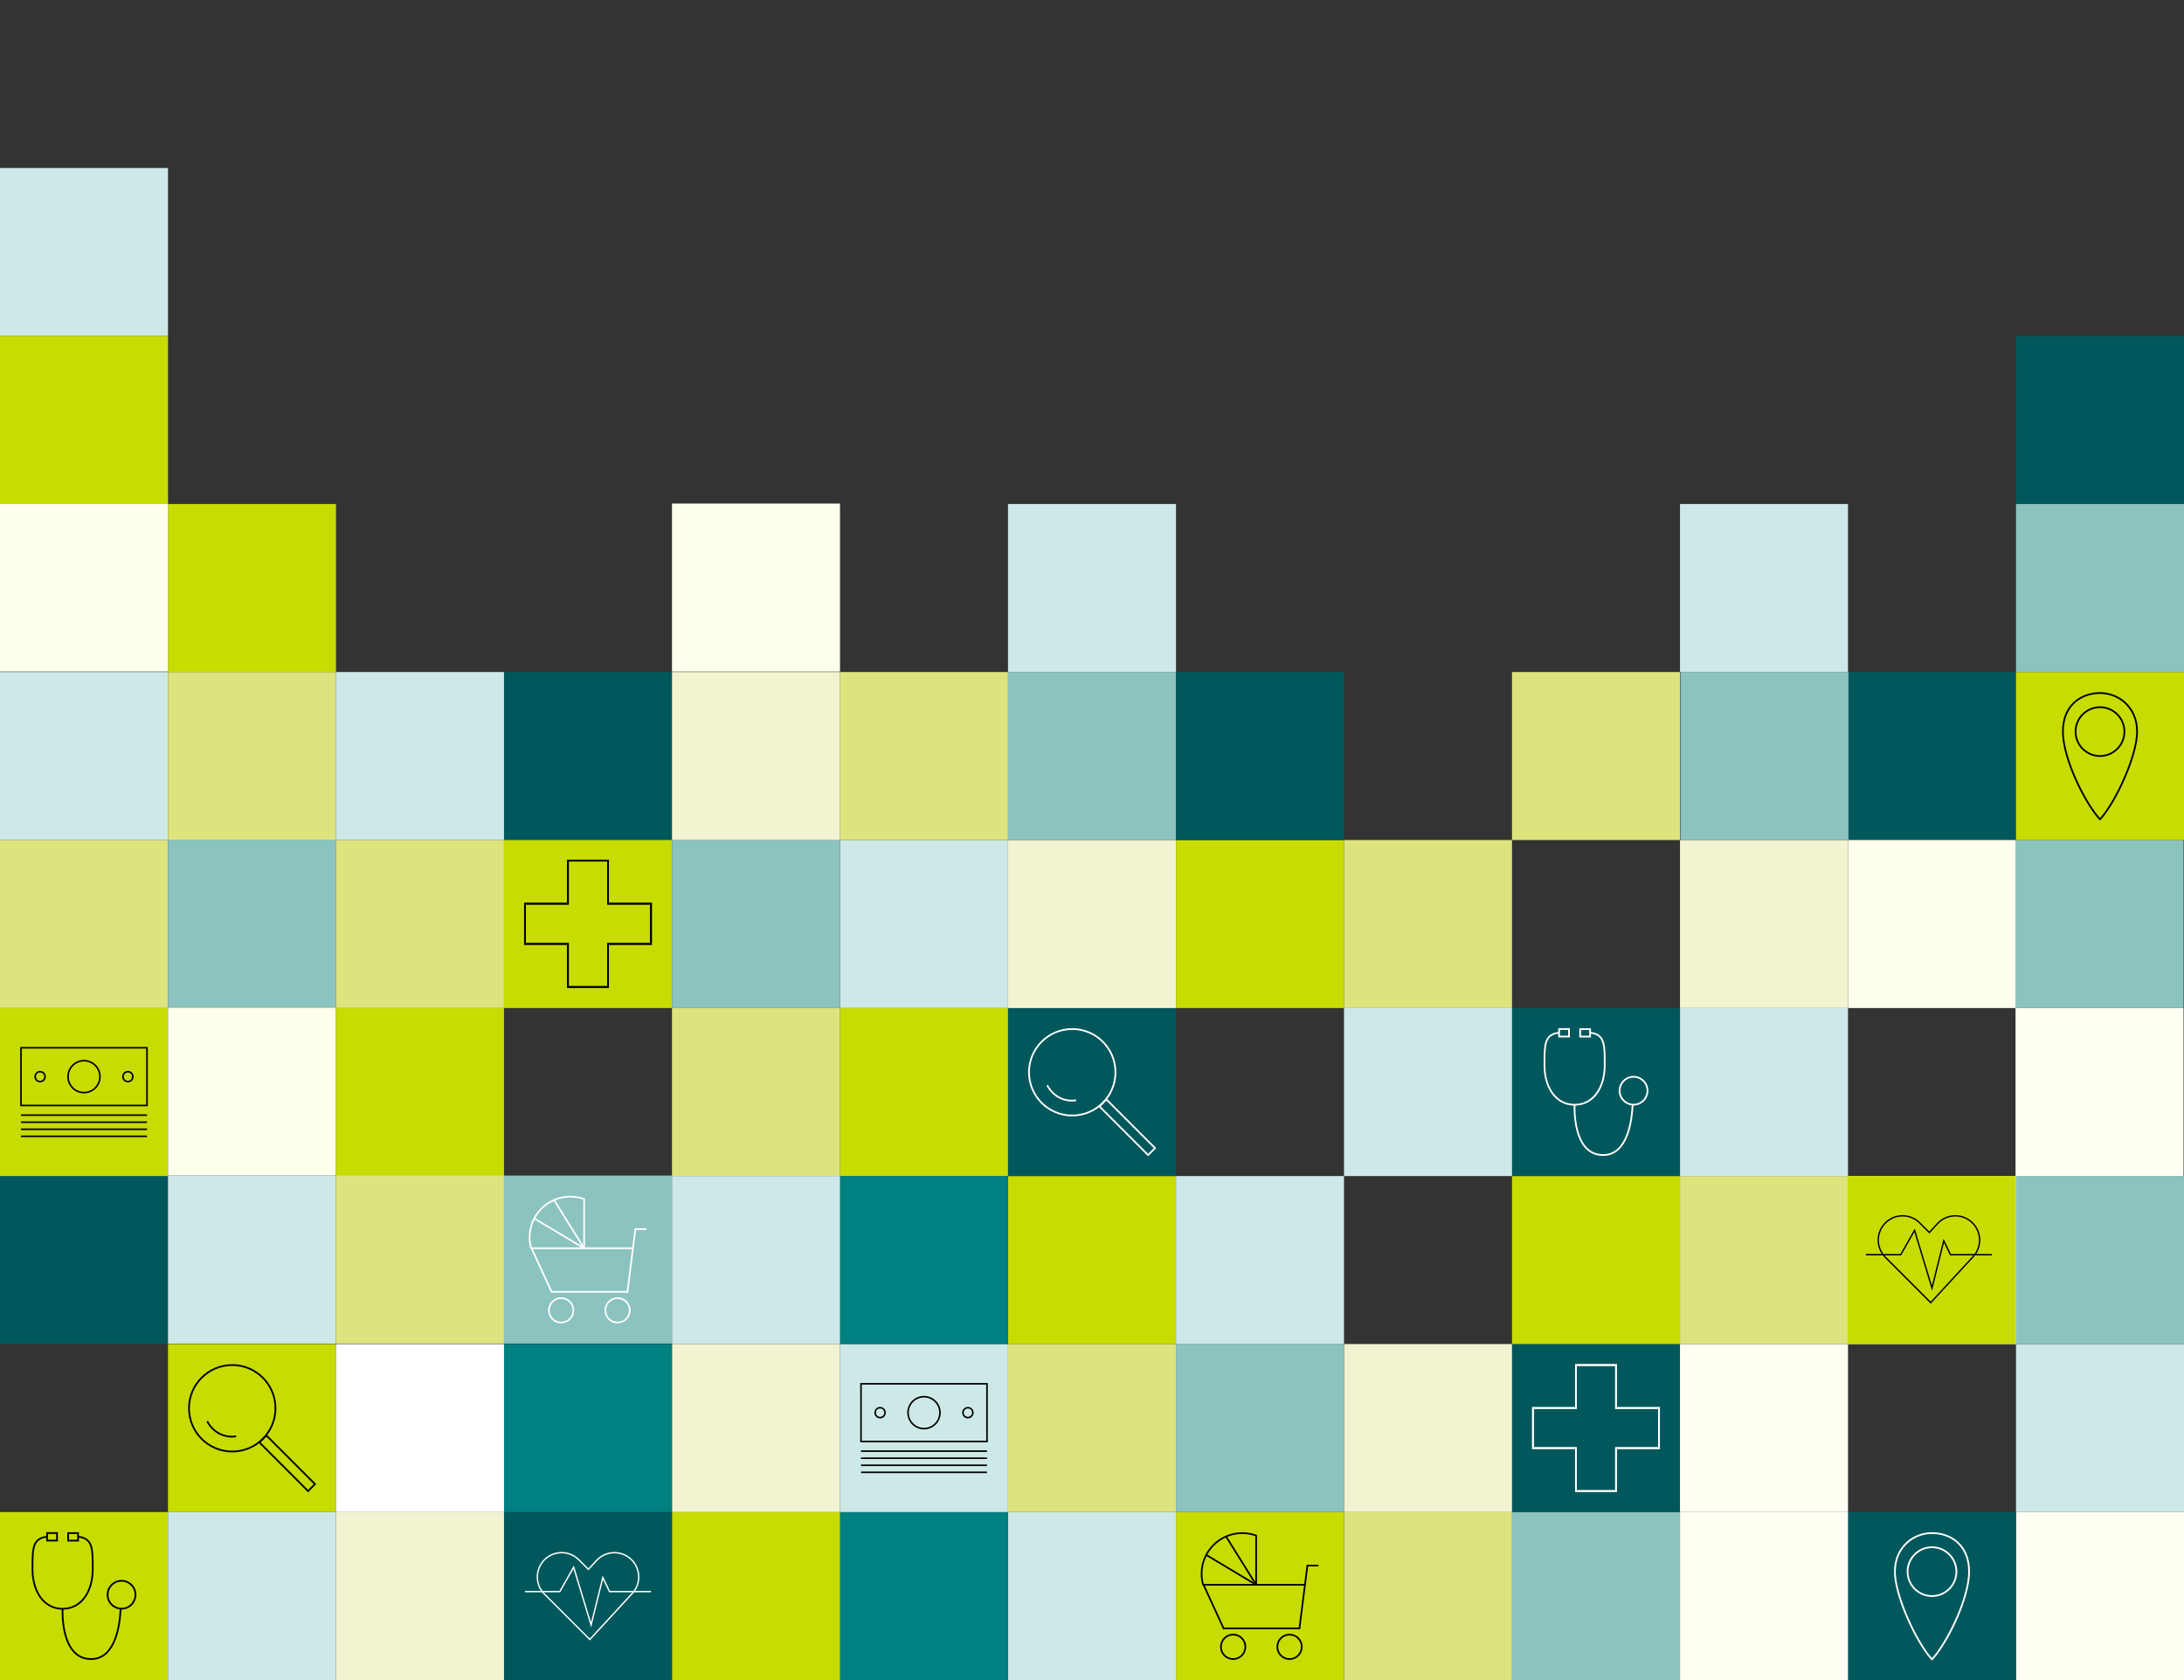 <?xml version="1.0" encoding="UTF-8"?><svg id="Layer_1" xmlns="http://www.w3.org/2000/svg" viewBox="0 0 780 600"><rect x="0" y="0" width="780" height="600" fill="#333333" stroke="none"/><defs><style>.cls-1{stroke-width:.56px;}.cls-1,.cls-2,.cls-3,.cls-4,.cls-5,.cls-6,.cls-7,.cls-8,.cls-9,.cls-10,.cls-11,.cls-12,.cls-13{fill:none;stroke-miterlimit:10;}.cls-1,.cls-2,.cls-5,.cls-7,.cls-8,.cls-11,.cls-13{stroke:#000;}.cls-14{fill:#f3f3d1;}.cls-15{fill:#00585c;}.cls-16{fill:teal;}.cls-17{fill:#fffff3;}.cls-18{fill:#fff;}.cls-19{fill:#ffffed;}.cls-20{fill:#8bc3bf;}.cls-21{fill:#cde9e7;}.cls-22{fill:#c7dc00;}.cls-23{fill:#dee47d;}.cls-2,.cls-3{stroke-width:.62px;}.cls-3,.cls-4,.cls-6,.cls-9,.cls-10,.cls-12{stroke:#fff;}.cls-4,.cls-5{stroke-width:.6px;}.cls-6,.cls-8{stroke-width:.62px;}.cls-7,.cls-10{stroke-width:.62px;}.cls-9{stroke-width:.62px;}.cls-11{stroke-width:.62px;}.cls-12,.cls-13{stroke-width:.49px;}</style></defs><rect class="cls-22" x="0" y="540" width="60" height="60"/><rect class="cls-17" x="720" y="540" width="60" height="60"/><rect class="cls-15" x="660" y="540" width="60" height="60"/><rect class="cls-17" x="600" y="540" width="60" height="60"/><rect class="cls-20" x="540" y="540" width="60" height="60"/><rect class="cls-23" x="480" y="540" width="60" height="60"/><rect class="cls-22" x="420" y="540" width="60" height="60"/><rect class="cls-21" x="360" y="540" width="60" height="60"/><rect class="cls-16" x="300" y="540" width="60" height="60"/><rect class="cls-22" x="240" y="540" width="60" height="60"/><rect class="cls-15" x="180" y="540" width="60" height="60"/><rect class="cls-14" x="120" y="540" width="60" height="60"/><rect class="cls-21" x="60" y="540" width="60" height="60"/><rect class="cls-22" x="60" y="480" width="60" height="60" transform="translate(180 1020) rotate(180)"/><rect class="cls-15" x="0" y="419.83" width="60" height="60" transform="translate(60 899.67) rotate(180)"/><rect class="cls-22" x="0" y="360" width="60" height="60" transform="translate(60 780) rotate(180)"/><rect class="cls-23" x="0" y="300" width="60" height="60" transform="translate(60 660) rotate(180)"/><rect class="cls-21" x="0" y="240" width="60" height="60" transform="translate(60 540) rotate(180)"/><rect class="cls-23" x="60" y="240" width="60" height="60" transform="translate(180 540) rotate(-180)"/><rect class="cls-20" x="60" y="299.83" width="60" height="60" transform="translate(180 659.67) rotate(-180)"/><rect class="cls-19" x="60" y="359.83" width="60" height="60" transform="translate(180 779.67) rotate(-180)"/><rect class="cls-21" x="60" y="419.83" width="60" height="60" transform="translate(180 899.67) rotate(-180)"/><rect class="cls-22" x="120" y="360" width="60" height="60" transform="translate(300 780) rotate(180)"/><rect class="cls-23" x="120" y="300" width="60" height="60" transform="translate(300 660) rotate(180)"/><rect class="cls-20" x="180" y="419.83" width="60" height="60"/><rect class="cls-23" x="120" y="419.83" width="60" height="60"/><rect class="cls-22" x="180" y="299.83" width="60" height="60.17" transform="translate(420 659.83) rotate(180)"/><rect class="cls-15" x="540" y="480" width="60" height="60"/><rect class="cls-14" x="480" y="480" width="60" height="60"/><rect class="cls-20" x="420" y="480" width="60" height="60"/><rect class="cls-23" x="360" y="480" width="60" height="60"/><rect class="cls-21" x="300" y="480" width="60" height="60"/><rect class="cls-14" x="240" y="480" width="60" height="60"/><rect class="cls-16" x="180" y="480" width="60" height="60"/><rect class="cls-18" x="120" y="480" width="60" height="60"/><rect class="cls-17" x="600" y="480" width="60" height="60" transform="translate(1260 1020) rotate(180)"/><rect class="cls-21" x="720" y="480" width="60" height="60" transform="translate(1500 1020) rotate(180)"/><rect class="cls-22" x="360" y="420" width="60" height="60" transform="translate(840 60) rotate(90)"/><rect class="cls-15" x="360" y="360" width="60" height="60" transform="translate(780 0) rotate(90)"/><rect class="cls-14" x="360" y="300" width="60" height="60" transform="translate(720 -60) rotate(90)"/><rect class="cls-21" x="300" y="300" width="60" height="60" transform="translate(0 660) rotate(-90)"/><rect class="cls-22" x="300" y="360" width="60" height="60" transform="translate(-60 720) rotate(-90)"/><rect class="cls-16" x="300" y="420" width="60" height="60" transform="translate(-120 780) rotate(-90)"/><rect class="cls-20" x="240" y="300" width="60" height="60" transform="translate(-60 600) rotate(-90)"/><rect class="cls-23" x="240" y="360" width="60" height="60" transform="translate(-120 660) rotate(-90)"/><rect class="cls-21" x="240" y="420" width="60" height="60" transform="translate(-180 720) rotate(-90)"/><rect class="cls-22" x="420" y="300" width="60" height="60" transform="translate(120 780) rotate(-90)"/><rect class="cls-21" x="420" y="420" width="60" height="60" transform="translate(0 900) rotate(-90)"/><rect class="cls-22" x="60" y="180" width="60" height="60"/><rect class="cls-21" x="0" y="60" width="60" height="60"/><rect class="cls-19" x="0" y="179.83" width="60" height="60"/><rect class="cls-22" x="0" y="120" width="60" height="60" transform="translate(180 120) rotate(90)"/><rect class="cls-23" x="600" y="420" width="60" height="60" transform="translate(1080 -180) rotate(90)"/><rect class="cls-20" x="720" y="420" width="60" height="60" transform="translate(1200 -300) rotate(90)"/><rect class="cls-19" x="660" y="420" width="60" height="60" transform="translate(1140 -240) rotate(90)"/><rect class="cls-15" x="660" y="240" width="60" height="60" transform="translate(960 -420) rotate(90)"/><rect class="cls-22" x="659.83" y="420" width="60" height="60" transform="translate(1139.83 -239.83) rotate(90)"/><rect class="cls-17" x="719.83" y="360" width="60" height="60" transform="translate(1139.83 -359.83) rotate(90)"/><rect class="cls-19" x="660" y="300" width="60" height="60" transform="translate(1020 -360) rotate(90)"/><rect class="cls-21" x="600" y="360" width="60" height="60" transform="translate(240 1020) rotate(-90)"/><rect class="cls-15" x="720" y="120" width="60" height="60"/><rect class="cls-14" x="600" y="300" width="60" height="60" transform="translate(1260 660) rotate(180)"/><rect class="cls-20" x="719.83" y="300" width="60" height="60"/><rect class="cls-22" x="540" y="420" width="60" height="60" transform="translate(120 1020) rotate(-90)"/><rect class="cls-22" x="720" y="240" width="60" height="60" transform="translate(480 1020) rotate(-90)"/><rect class="cls-15" x="540" y="360" width="60" height="60" transform="translate(1140 780) rotate(180)"/><rect class="cls-20" x="720" y="180" width="60" height="60" transform="translate(1500 420) rotate(-180)"/><rect class="cls-23" x="480" y="300" width="60" height="60"/><rect class="cls-21" x="480" y="360" width="60" height="60" transform="translate(900 -120) rotate(90)"/><path class="cls-8" d="m98.31,501.46c.82,8.49-5.4,16.04-13.89,16.85-8.49.82-16.04-5.4-16.85-13.89-.82-8.49,5.4-16.04,13.89-16.85,8.49-.82,16.04,5.4,16.85,13.89Z"/><path class="cls-8" d="m74.01,507.57c1.94,3.81,6.04,6.08,10.31,5.37"/><rect class="cls-8" x="100.82" y="510.27" width="3.51" height="24.59" transform="translate(-339.47 225.59) rotate(-45)"/><path class="cls-6" d="m398.31,381.46c.82,8.49-5.4,16.04-13.89,16.85-8.49.82-16.04-5.4-16.85-13.89-.82-8.49,5.4-16.04,13.89-16.85,8.49-.82,16.04,5.4,16.85,13.89Z"/><path class="cls-6" d="m374.01,387.57c1.94,3.81,6.04,6.08,10.31,5.37"/><rect class="cls-6" x="400.82" y="390.27" width="3.51" height="24.59" transform="translate(-166.74 402.57) rotate(-45)"/><polygon class="cls-9" points="592.5 502.84 577.16 502.84 577.16 487.5 562.84 487.5 562.84 502.84 547.5 502.84 547.5 517.16 562.84 517.16 562.84 532.5 577.16 532.5 577.16 517.16 592.5 517.16 592.5 502.84"/><polygon class="cls-9" points="592.5 502.84 577.16 502.84 577.16 487.5 562.84 487.5 562.84 502.84 547.5 502.84 547.5 517.16 562.84 517.16 562.84 532.5 577.16 532.5 577.16 517.16 592.5 517.16 592.5 502.84"/><polygon class="cls-11" points="232.5 322.74 217.16 322.74 217.16 307.35 202.84 307.35 202.84 322.74 187.5 322.74 187.5 337.1 202.84 337.1 202.84 352.48 217.16 352.48 217.16 337.1 232.5 337.1 232.5 322.74"/><polygon class="cls-11" points="232.5 322.74 217.16 322.74 217.16 307.35 202.84 307.35 202.84 322.74 187.5 322.74 187.5 337.1 202.84 337.1 202.84 352.48 217.16 352.48 217.16 337.1 232.5 337.1 232.5 322.74"/><path class="cls-12" d="m210.64,585.5l-16.19-16.19c-3.39-3.39-3.39-8.88,0-12.27,3.39-3.39,8.88-3.39,12.27,0l3.42,3.42,2.91-3.16c3.25-3.52,8.73-3.75,12.26-.5,3.52,3.25,3.75,8.73.5,12.26l-15.16,16.45Z"/><polyline class="cls-12" points="187.5 568.4 199.94 568.4 204.88 559.7 211.1 580.3 215.3 563.4 217.68 568.4 232.5 568.4"/><path class="cls-13" d="m689.54,465.2l-16.19-16.19c-3.39-3.39-3.39-8.88,0-12.27,3.39-3.39,8.88-3.39,12.27,0l3.42,3.42,2.91-3.16c3.25-3.52,8.73-3.75,12.26-.5,3.52,3.25,3.75,8.73.5,12.26l-15.16,16.45Z"/><polyline class="cls-13" points="666.4 448.09 678.84 448.09 683.78 439.4 690 460 694.21 443.1 696.59 448.09 711.4 448.09"/><path class="cls-3" d="m582.93,384.57c-2.74.26-4.74,2.7-4.48,5.44.26,2.74,2.7,4.74,5.44,4.48,2.74-.26,4.74-2.7,4.48-5.44-.26-2.74-2.7-4.74-5.44-4.48Z"/><path class="cls-3" d="m562.36,394.54s-1,17.96,10.19,17.96c8.86,0,10.31-12.7,10.53-17.99"/><rect class="cls-3" x="564.34" y="367.52" width="3.54" height="2.68"/><rect class="cls-3" x="556.82" y="367.5" width="3.54" height="2.68"/><path class="cls-3" d="m556.66,368.82c-5.24.63-5.05,4.71-5.05,11.69,0,7.61,3.85,14.03,10.75,14.03s10.75-6.41,10.75-14.03c0-6.99.19-11.08-5.08-11.69"/><path class="cls-2" d="m42.93,564.57c-2.74.26-4.74,2.7-4.48,5.44.26,2.74,2.7,4.74,5.44,4.48,2.74-.26,4.74-2.7,4.48-5.44-.26-2.74-2.7-4.74-5.44-4.48Z"/><path class="cls-2" d="m22.36,574.54s-1,17.96,10.19,17.96c8.86,0,10.31-12.7,10.53-17.99"/><rect class="cls-2" x="24.34" y="547.52" width="3.54" height="2.68"/><rect class="cls-2" x="16.82" y="547.5" width="3.54" height="2.68"/><path class="cls-2" d="m16.66,548.82c-5.24.63-5.05,4.71-5.05,11.69,0,7.61,3.85,14.03,10.75,14.03s10.75-6.41,10.75-14.03c0-6.99.19-11.08-5.08-11.69"/><circle class="cls-5" cx="440.41" cy="588.13" r="4.37"/><circle class="cls-5" cx="460.56" cy="588.13" r="4.37"/><polygon class="cls-5" points="464.09 581.53 436.99 581.53 429.83 565.95 466.06 565.95 464.09 581.53"/><polyline class="cls-5" points="466.06 565.95 466.93 559.11 470.86 559.11"/><path class="cls-5" d="m429.69,566.01c-.36-1.26-.55-2.6-.55-3.97,0-8.03,6.51-14.53,14.53-14.53,1.74,0,3.41.31,4.95.87v17.61"/><line class="cls-5" x1="430.79" y1="555.3" x2="448.63" y2="565.98"/><line class="cls-5" x1="437.87" y1="548.71" x2="448.63" y2="565.98"/><circle class="cls-4" cx="200.41" cy="467.96" r="4.37"/><circle class="cls-4" cx="220.56" cy="467.96" r="4.37"/><polygon class="cls-4" points="224.09 461.36 196.99 461.36 189.83 445.78 226.06 445.78 224.09 461.36"/><polyline class="cls-4" points="226.06 445.78 226.93 438.94 230.86 438.94"/><path class="cls-4" d="m189.69,445.84c-.36-1.26-.55-2.6-.55-3.97,0-8.03,6.51-14.53,14.53-14.53,1.74,0,3.41.31,4.95.87v17.61"/><line class="cls-4" x1="190.79" y1="435.14" x2="208.63" y2="445.81"/><line class="cls-4" x1="197.87" y1="428.54" x2="208.63" y2="445.81"/><path class="cls-10" d="m690,547.5c-6.66,0-13.25,5.04-13.25,13.77s7.73,25.27,13.14,31.23c0,0,.04-.04.11-.11.07.07.11.11.11.11,5.41-5.96,13.14-21.73,13.14-31.23s-6.59-13.77-13.25-13.77Zm.84,22.46c-4.79.46-9.05-3.05-9.52-7.84s3.05-9.05,7.84-9.52c4.79-.46,9.05,3.05,9.52,7.84.46,4.79-3.05,9.05-7.84,9.52Z"/><path class="cls-7" d="m750,247.5c6.66,0,13.25,5.04,13.25,13.77s-7.73,25.27-13.14,31.23c0,0-.04-.04-.11-.11-.07.07-.11.11-.11.11-5.41-5.96-13.14-21.73-13.14-31.23s6.59-13.77,13.25-13.77Zm-.84,22.46c4.79.46,9.05-3.05,9.52-7.84s-3.05-9.05-7.84-9.52c-4.79-.46-9.05,3.05-9.52,7.84-.46,4.79,3.05,9.05,7.84,9.52Z"/><rect class="cls-1" x="7.5" y="374.19" width="45" height="20.61"/><circle class="cls-1" cx="30" cy="384.5" r="5.7"/><circle class="cls-1" cx="45.68" cy="384.5" r="1.77"/><circle class="cls-1" cx="14.32" cy="384.5" r="1.77"/><line class="cls-1" x1="7.5" y1="398.25" x2="52.5" y2="398.25"/><line class="cls-1" x1="7.5" y1="400.77" x2="52.5" y2="400.77"/><line class="cls-1" x1="7.5" y1="403.29" x2="52.5" y2="403.29"/><line class="cls-1" x1="7.5" y1="405.81" x2="52.5" y2="405.81"/><rect class="cls-1" x="307.5" y="494.19" width="45" height="20.61"/><circle class="cls-1" cx="330" cy="504.5" r="5.7"/><circle class="cls-1" cx="345.68" cy="504.5" r="1.77"/><circle class="cls-1" cx="314.32" cy="504.5" r="1.77"/><line class="cls-1" x1="307.5" y1="518.25" x2="352.5" y2="518.25"/><line class="cls-1" x1="307.5" y1="520.77" x2="352.5" y2="520.77"/><line class="cls-1" x1="307.5" y1="523.29" x2="352.5" y2="523.29"/><line class="cls-1" x1="307.5" y1="525.81" x2="352.5" y2="525.81"/><rect class="cls-15" x="180" y="240" width="60" height="60"/><rect class="cls-21" x="120" y="240" width="60" height="60"/><rect class="cls-20" x="360" y="240" width="60" height="60" transform="translate(660 -120) rotate(90)"/><rect class="cls-23" x="300" y="240" width="60" height="60" transform="translate(60 600) rotate(-90)"/><rect class="cls-15" x="420" y="240" width="60" height="60" transform="translate(720 -180) rotate(90)"/><rect class="cls-14" x="240" y="240" width="60" height="60" transform="translate(0 540) rotate(-90)"/><rect class="cls-19" x="240" y="179.83" width="60" height="60" transform="translate(540 419.67) rotate(-180)"/><rect class="cls-21" x="360" y="180" width="60" height="60" transform="translate(600 -180) rotate(90)"/><rect class="cls-20" x="600.17" y="240" width="60" height="60" transform="translate(360.17 900.17) rotate(-90)"/><rect class="cls-21" x="600" y="180" width="60" height="60"/><rect class="cls-23" x="540" y="240" width="60" height="60"/></svg>
